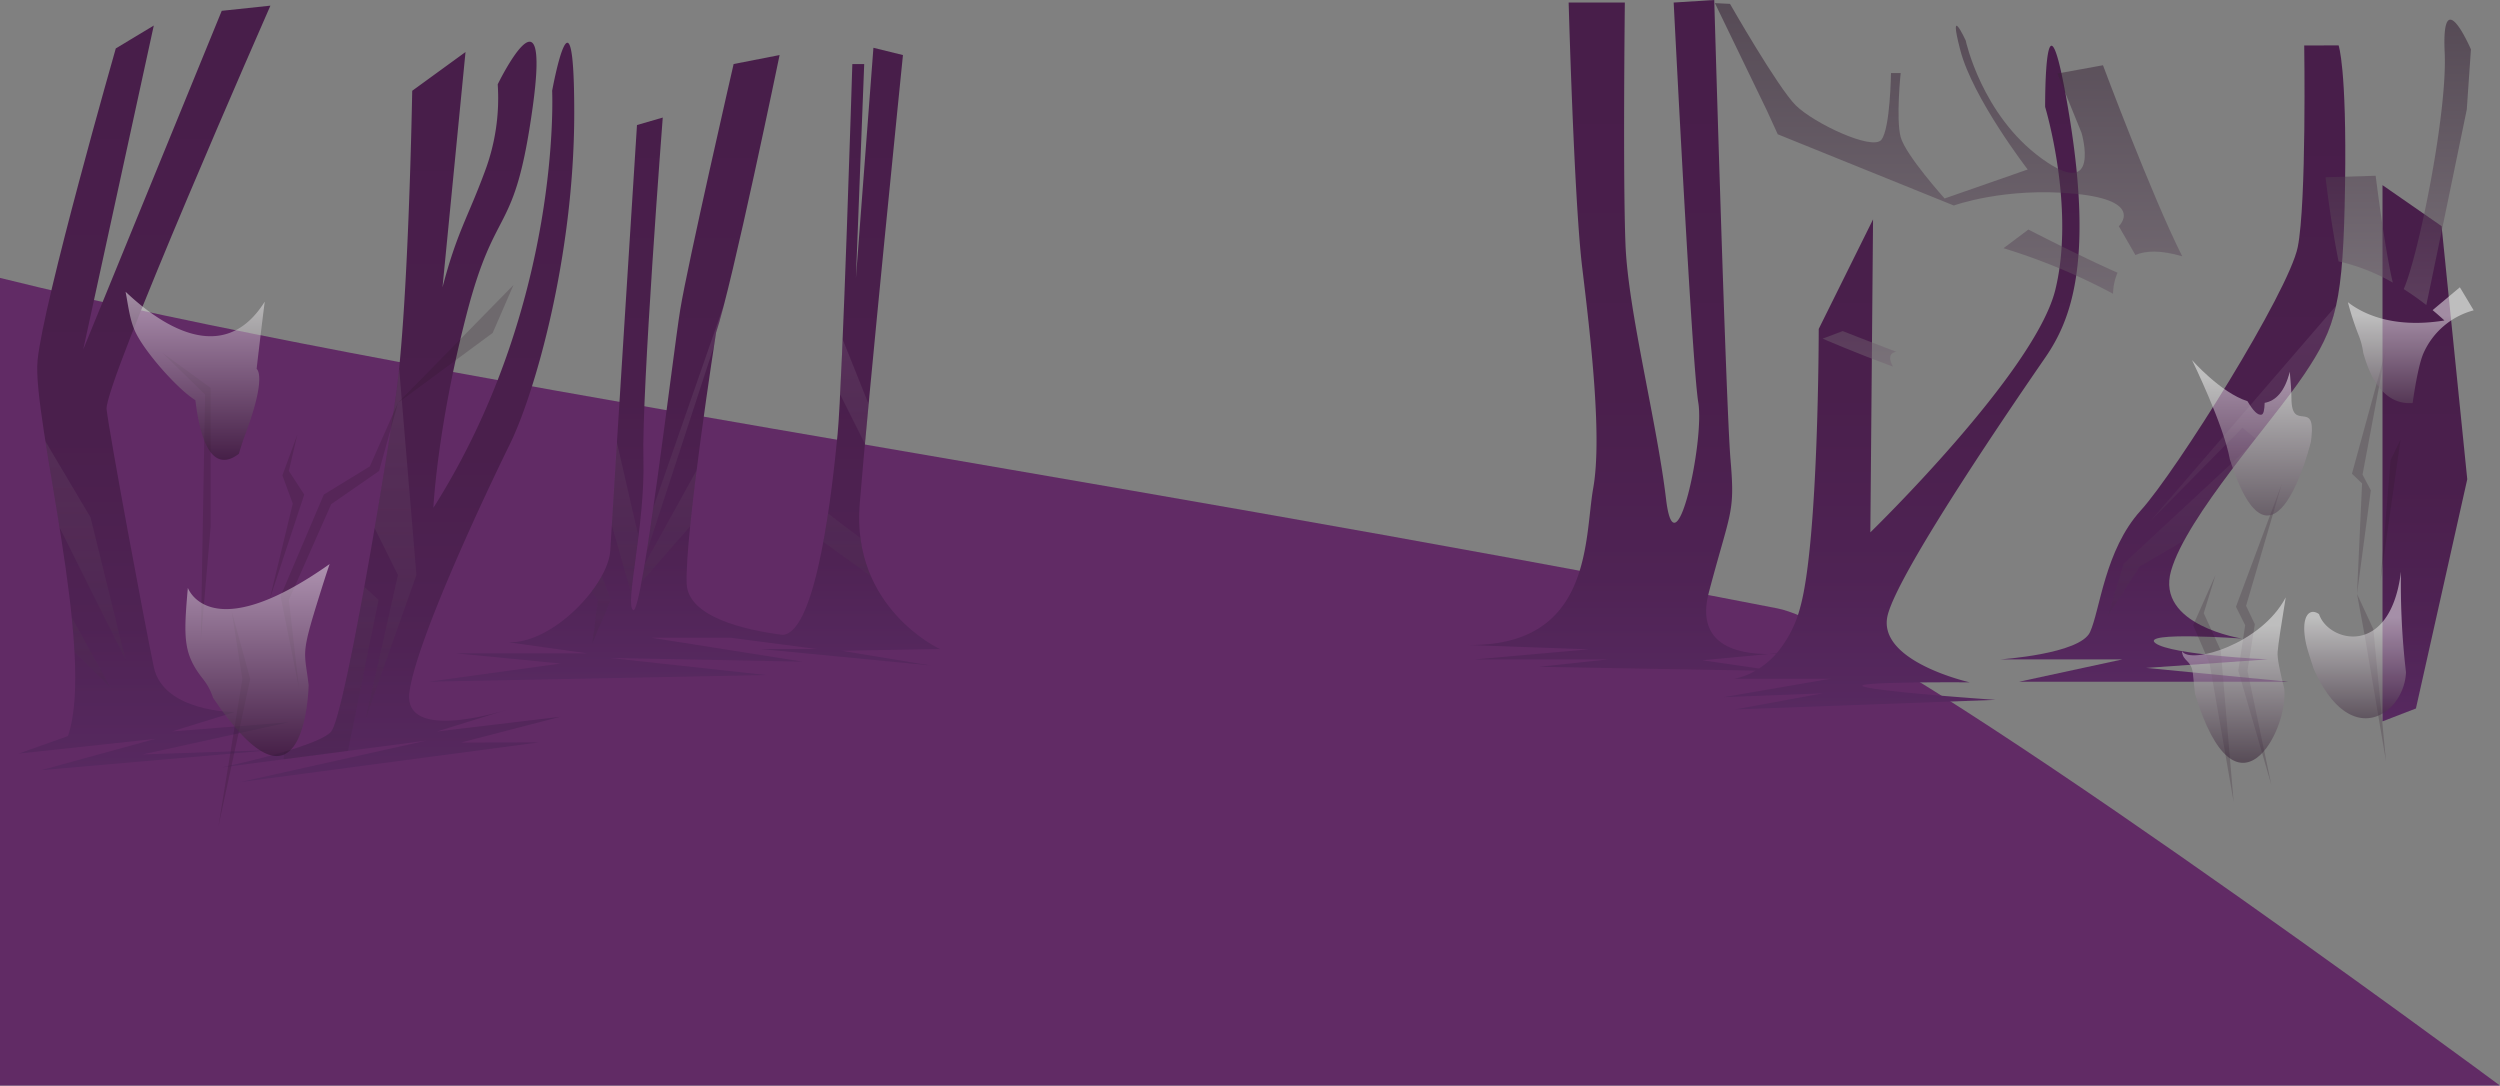 <svg xmlns="http://www.w3.org/2000/svg" xmlns:xlink="http://www.w3.org/1999/xlink" viewBox="0 0 924.52 401.43"><rect x="0" y="0" width="924.52" height="401.43" fill="#808080" stroke="none"/><defs><style>.cls-1{isolation:isolate;}.cls-2{fill:#612b65;}.cls-3{fill:url(#Áåçûìÿííûé_ãðàäèåíò_270);}.cls-4{fill:url(#Áåçûìÿííûé_ãðàäèåíò_270-2);}.cls-5{fill:url(#Áåçûìÿííûé_ãðàäèåíò_270-3);}.cls-6{fill:url(#Áåçûìÿííûé_ãðàäèåíò_270-4);}.cls-7{fill:url(#Áåçûìÿííûé_ãðàäèåíò_270-5);}.cls-23,.cls-24,.cls-25,.cls-26,.cls-27,.cls-28,.cls-29,.cls-30,.cls-31,.cls-32,.cls-33,.cls-34,.cls-8{mix-blend-mode:multiply;}.cls-8{opacity:0.15;}.cls-9{fill:url(#Áåçûìÿííûé_ãðàäèåíò_253);}.cls-10{fill:url(#Áåçûìÿííûé_ãðàäèåíò_253-2);}.cls-11{fill:url(#Áåçûìÿííûé_ãðàäèåíò_253-3);}.cls-12{fill:url(#Áåçûìÿííûé_ãðàäèåíò_253-4);}.cls-13{fill:url(#Áåçûìÿííûé_ãðàäèåíò_253-5);}.cls-14{fill:url(#Áåçûìÿííûé_ãðàäèåíò_253-6);}.cls-15{fill:url(#Áåçûìÿííûé_ãðàäèåíò_253-7);}.cls-16{fill:url(#Áåçûìÿííûé_ãðàäèåíò_253-8);}.cls-17{fill:url(#Áåçûìÿííûé_ãðàäèåíò_253-9);}.cls-18{fill:url(#Áåçûìÿííûé_ãðàäèåíò_253-10);}.cls-19{fill:url(#Áåçûìÿííûé_ãðàäèåíò_253-11);}.cls-20{fill:url(#Áåçûìÿííûé_ãðàäèåíò_253-12);}.cls-21{fill:url(#Áåçûìÿííûé_ãðàäèåíò_253-13);}.cls-22{fill:url(#Áåçûìÿííûé_ãðàäèåíò_270-6);}.cls-23{fill:#2b132a;opacity:0.21;}.cls-24,.cls-25,.cls-26,.cls-27,.cls-28,.cls-29,.cls-30,.cls-31,.cls-32,.cls-33,.cls-34{opacity:0.49;}.cls-24{fill:url(#Áåçûìÿííûé_ãðàäèåíò_253-14);}.cls-25{fill:url(#Áåçûìÿííûé_ãðàäèåíò_253-15);}.cls-26{fill:url(#Áåçûìÿííûé_ãðàäèåíò_253-16);}.cls-27{fill:url(#Áåçûìÿííûé_ãðàäèåíò_261);}.cls-28{fill:url(#Áåçûìÿííûé_ãðàäèåíò_253-17);}.cls-29{fill:url(#Áåçûìÿííûé_ãðàäèåíò_261-2);}.cls-30{fill:url(#Áåçûìÿííûé_ãðàäèåíò_261-3);}.cls-31{fill:url(#Áåçûìÿííûé_ãðàäèåíò_261-4);}.cls-32{fill:url(#Áåçûìÿííûé_ãðàäèåíò_253-18);}.cls-33{fill:url(#Áåçûìÿííûé_ãðàäèåíò_261-5);}.cls-34{fill:url(#Áåçûìÿííûé_ãðàäèåíò_253-19);}</style><linearGradient id="Áåçûìÿííûé_ãðàäèåíò_270" x1="56.87" y1="284.81" x2="56.87" y2="15.77" gradientUnits="userSpaceOnUse"><stop offset="0" stop-color="#572960"/><stop offset="0.2" stop-color="#4f2354"/><stop offset="0.47" stop-color="#4a1f4c"/><stop offset="1" stop-color="#481e4a"/></linearGradient><linearGradient id="Áåçûìÿííûé_ãðàäèåíò_270-2" x1="147.16" y1="289.23" x2="147.16" y2="28.7" xlink:href="#Áåçûìÿííûé_ãðàäèåíò_270"/><linearGradient id="Áåçûìÿííûé_ãðàäèåíò_270-3" x1="803.43" y1="252.1" x2="803.43" y2="28.21" xlink:href="#Áåçûìÿííûé_ãðàäèåíò_270"/><linearGradient id="Áåçûìÿííûé_ãðàäèåíò_270-4" x1="896.74" y1="266.77" x2="896.74" y2="78.07" xlink:href="#Áåçûìÿííûé_ãðàäèåíò_270"/><linearGradient id="Áåçûìÿííûé_ãðàäèåíò_270-5" x1="253.06" y1="252.1" x2="253.06" y2="29.02" xlink:href="#Áåçûìÿííûé_ãðàäèåíò_270"/><linearGradient id="Áåçûìÿííûé_ãðàäèåíò_253" x1="33.75" y1="284.81" x2="33.75" y2="15.77" gradientUnits="userSpaceOnUse"><stop offset="0" stop-color="#2b132a"/><stop offset="1" stop-color="#fff"/></linearGradient><linearGradient id="Áåçûìÿííûé_ãðàäèåíò_253-2" x1="31.64" y1="284.81" x2="31.64" y2="15.77" xlink:href="#Áåçûìÿííûé_ãðàäèåíò_253"/><linearGradient id="Áåçûìÿííûé_ãðàäèåíò_253-3" x1="144.59" y1="289.23" x2="144.59" y2="28.7" xlink:href="#Áåçûìÿííûé_ãðàäèåíò_253"/><linearGradient id="Áåçûìÿííûé_ãðàäèåíò_253-4" x1="122.44" y1="289.23" x2="122.44" y2="28.7" xlink:href="#Áåçûìÿííûé_ãðàäèåíò_253"/><linearGradient id="Áåçûìÿííûé_ãðàäèåíò_253-5" x1="805.6" y1="252.1" x2="805.6" y2="28.21" xlink:href="#Áåçûìÿííûé_ãðàäèåíò_253"/><linearGradient id="Áåçûìÿííûé_ãðàäèåíò_253-6" x1="829.47" y1="252.1" x2="829.47" y2="28.21" xlink:href="#Áåçûìÿííûé_ãðàäèåíò_253"/><linearGradient id="Áåçûìÿííûé_ãðàäèåíò_253-7" x1="231.16" y1="252.1" x2="231.16" y2="29.02" xlink:href="#Áåçûìÿííûé_ãðàäèåíò_253"/><linearGradient id="Áåçûìÿííûé_ãðàäèåíò_253-8" x1="253.49" y1="252.1" x2="253.49" y2="29.02" xlink:href="#Áåçûìÿííûé_ãðàäèåíò_253"/><linearGradient id="Áåçûìÿííûé_ãðàäèåíò_253-9" x1="222.32" y1="252.1" x2="222.32" y2="29.02" xlink:href="#Áåçûìÿííûé_ãðàäèåíò_253"/><linearGradient id="Áåçûìÿííûé_ãðàäèåíò_253-10" x1="247.43" y1="252.1" x2="247.43" y2="29.02" xlink:href="#Áåçûìÿííûé_ãðàäèåíò_253"/><linearGradient id="Áåçûìÿííûé_ãðàäèåíò_253-11" x1="315.96" y1="252.1" x2="315.96" y2="29.02" xlink:href="#Áåçûìÿííûé_ãðàäèåíò_253"/><linearGradient id="Áåçûìÿííûé_ãðàäèåíò_253-12" x1="313.3" y1="252.1" x2="313.3" y2="29.02" xlink:href="#Áåçûìÿííûé_ãðàäèåíò_253"/><linearGradient id="Áåçûìÿííûé_ãðàäèåíò_253-13" x1="681.17" y1="263.48" x2="681.17" y2="29.92" xlink:href="#Áåçûìÿííûé_ãðàäèåíò_253"/><linearGradient id="Áåçûìÿííûé_ãðàäèåíò_270-6" x1="655.59" y1="262.33" x2="655.59" y2="12.7" xlink:href="#Áåçûìÿííûé_ãðàäèåíò_270"/><linearGradient id="Áåçûìÿííûé_ãðàäèåíò_253-14" x1="95.23" y1="279.6" x2="95.23" y2="208.59" xlink:href="#Áåçûìÿííûé_ãðàäèåíò_253"/><linearGradient id="Áåçûìÿííûé_ãðàäèåíò_253-15" x1="72.15" y1="170.03" x2="72.15" y2="107.89" xlink:href="#Áåçûìÿííûé_ãðàäèåíò_253"/><linearGradient id="Áåçûìÿííûé_ãðàäèåíò_253-16" x1="826.1" y1="282.6" x2="826.1" y2="231.28" xlink:href="#Áåçûìÿííûé_ãðàäèåíò_253"/><linearGradient id="Áåçûìÿííûé_ãðàäèåíò_261" x1="687.65" y1="401.75" x2="687.65" y2="1.15" gradientUnits="userSpaceOnUse"><stop offset="0" stop-color="#fff"/><stop offset="1" stop-color="#2b132a"/></linearGradient><linearGradient id="Áåçûìÿííûé_ãðàäèåíò_253-17" x1="832.79" y1="202.34" x2="832.79" y2="139.41" xlink:href="#Áåçûìÿííûé_ãðàäèåíò_253"/><linearGradient id="Áåçûìÿííûé_ãðàäèåíò_261-2" x1="761.99" y1="401.74" x2="761.99" y2="1.15" xlink:href="#Áåçûìÿííûé_ãðàäèåíò_261"/><linearGradient id="Áåçûìÿííûé_ãðàäèåíò_261-3" x1="720.59" y1="401.74" x2="720.59" y2="1.15" xlink:href="#Áåçûìÿííûé_ãðàäèåíò_261"/><linearGradient id="Áåçûìÿííûé_ãðàäèåíò_261-4" x1="901.34" y1="328.98" x2="901.34" y2="7.28" xlink:href="#Áåçûìÿííûé_ãðàäèåíò_261"/><linearGradient id="Áåçûìÿííûé_ãðàäèåíò_253-18" x1="870.94" y1="269.4" x2="870.94" y2="228.31" xlink:href="#Áåçûìÿííûé_ãðàäèåíò_253"/><linearGradient id="Áåçûìÿííûé_ãðàäèåíò_261-5" x1="872.43" y1="328.98" x2="872.43" y2="7.28" xlink:href="#Áåçûìÿííûé_ãðàäèåíò_261"/><linearGradient id="Áåçûìÿííûé_ãðàäèåíò_253-19" x1="891.53" y1="160.47" x2="891.53" y2="116.7" xlink:href="#Áåçûìÿííûé_ãðàäèåíò_253"/></defs><g class="cls-1"><g id="Layer_2" data-name="Layer 2"><g id="L6"><path class="cls-2" d="M0,102.77C150.07,140,394,173.67,657.37,225c39.17,7.63,267.15,176.46,267.15,176.46H0Z"/><path class="cls-3" d="M42.82,17.91s-26.89,94-28.93,115.41S35.68,241.91,25.12,272.21L6.91,278.68l50.55-5.45L15.25,284.81l86.13-7.49L52.7,279l54.12-11.91-43.23,3.4,23.15-7.15s-26.38,0-29.87-16.68-16.43-86.13-17.45-95.32S100,2.09,100,2.09L82,4,30.78,129.23,56.87,9.44Z"/><path class="cls-4" d="M152.44,33.57s-1.36,80.69-6.13,113.37-19.06,117.78-23.83,123.57S82,283.79,82,283.79l75.58-9.88L88.78,289.23l110.59-14.69-28.89.06,36.77-9.54-45.62,5.45,26.22-8.17s-39.11,12.85-36.43-6.47S179.33,183,188.53,164.3s23.83-69.45,23.83-122.56-8.17-8.17-8.17-8.17,3.74,79-43.92,154.22c0,0,1.36-29.28,12.26-71.49S190.23,88.51,197,39.59s-12.94-8.4-12.94-8.4a77,77,0,0,1-4.77,32.26c-6.46,17.44-10.21,22.18-15.65,42.79l8.51-87Z"/><path class="cls-5" d="M852.12,16.82s.89,58.08-2.39,74.52-44.81,82.83-58.09,97.47-15,36.76-18.72,44.93-33.36,10.12-33.36,10.12h45.27l-38.12,8.24h99.4L793.68,247l44.94-3.16s-35.74-1.6-41.53-6,32-1.7,32-1.7-32-4.86-26.21-25.07,37.35-54.94,49.24-72.63,14.45-26.5,15.1-70-2.39-51.65-2.39-51.65Z"/><polygon class="cls-6" points="893.43 262 912.41 177.23 902.92 83.63 881.07 68.47 881.07 266.77 893.43 262"/><path class="cls-7" d="M317.92,186.49c3.06-38.47,16-166.13,16-166.13L323,17.67l-6.47,85.08,3.06-79.07H315.2s-3.63,118.23-5.45,136.89-7.49,73.15-20.25,74.22c-14.07-1.8-35.12-6.58-35.57-19C253.26,197,264.81,123,264.81,123c6-17.87,23.49-102.64,23.49-102.64l-17,3.32s-17,74-19.74,90.8-14,112.86-17.36,111.15,4.42-31,3.74-55.82,7.15-126.34,7.15-126.34l-9.53,2.77s-9.19,144.68-9.87,157.27-21.11,34.62-37.75,34l29.15,4.09h-48.6l38.81,3.78-48.69,6.71,124.73-2.46-57.65-6.3,71.14,1.36L241,235.85h29.28L301.92,240H281.15l63,6.1-33-5.45,36.43-.63S314.86,225,317.92,186.49Z"/><g class="cls-8"><path class="cls-9" d="M26.52,228.21c.45,4.4.8,8.7,1,12.83L41,254.51Z"/><path class="cls-10" d="M46.48,244.09l-13-52.77L16.8,163.22c1.52,9.63,3.41,20.54,5.19,31.75Z"/><path class="cls-11" d="M138.55,195.32l8.61,17.32-11.95,53.17L154,212.64l-6.38-76.25c-.4,3.88-.82,7.43-1.28,10.55C144.63,158.47,141.76,176.53,138.55,195.32Z"/><path class="cls-12" d="M140,221.83l-5.27-4.8c-4.87,26.82-9.8,50.52-12.24,53.48-2,2.44-9.5,5.17-17.51,7.53l-.07,2.75,23.78-3.1Z"/><path class="cls-13" d="M785.34,208.43l-5.78,19.19,11.8-18.16,16.34-9.54c5.75-10.61,15-23,23.94-34.52Z"/><path class="cls-14" d="M829.26,158.17l4.89,4c7.11-9.12,13.77-17.5,18-23.75,6-8.88,9.58-15.51,11.78-25.4l-68.85,79.86Z"/><path class="cls-15" d="M233.43,219.62c.36-5,1.58-12.65,2.67-21.35l-8-34.83c-.78,12.43-1.45,23.19-1.9,30.57Z"/><path class="cls-16" d="M264.05,128l.76-5c.84-2.47,1.89-6.22,3.09-10.84l-26.28,75.47c-.87,6.06-1.72,11.79-2.54,16.88Z"/><path class="cls-17" d="M219.08,237.83l6.77-16-3.26-9a46.72,46.72,0,0,1-3.8,5.84c1.26,1.71,2.33,3.12,2.33,3.12Z"/><path class="cls-18" d="M237.24,215.25l18-20.64c.65-6.42,1.49-13.55,2.4-20.75l-19.2,34.69C238,211,237.61,213.24,237.24,215.25Z"/><path class="cls-19" d="M319.86,164.16c.42-4.6.88-9.53,1.37-14.7l-9.61-24c-.32,7.61-.63,14.57-.93,20.38Z"/><path class="cls-20" d="M318.22,199l-12-9.1c-.53,3.48-1.11,7-1.75,10.48l17.64,12.77A52.16,52.16,0,0,1,318.22,199Z"/><path class="cls-21" d="M674,208.43l11.75,9-1.53,20.44,8-20.44-12.17-11.22,4.16-43.57-13.18,22.07c-.28,4.58-.6,9.1-1,13.43l6.26-6.78Z"/></g><path class="cls-22" d="M756.31,132.29c9.24-13.4,18-34.56,8.85-90s-8.85-2.74-8.85-2.74,11.21,37,3.79,67.53-68.43,89.79-68.43,89.79l1-115.74-20.09,40.51s0,78.29-6.81,102.81A42.77,42.77,0,0,1,657,241.6l-2.87.27c.93,0,1.83,0,2.69-.08a30.73,30.73,0,0,1-6.29,5.43l-20.94-3.05,24.54-2.3c-11.72,0-27.32-3.34-22.16-22.89,8-30.3,9.7-28.94,8-48.85S633.94,0,633.94,0l-15,.94s6.72,133.61,9.1,147.91-8.51,64.41-11.91,35.78-14-69.48-15-94-.25-89.7-.25-89.7H580.1s2,73,5,97.87,7.49,62.64,4.09,81.7c-3.35,18.76-.12,59-47.07,58l45.36,1.63-42.21,3.74h49.36l-25.53,2.72L649.2,248a22.87,22.87,0,0,1-7.91,3H677l-39.53,6.81,36.57-1.4-32.45,5.94L738,258.81s-40.17-2.72-48.34-4.77,38.81-1.7,38.81-1.7-35.06-7.83-30.3-25.19S747.08,145.69,756.31,132.29Z"/><polygon class="cls-23" points="85.65 225.91 89.63 251.11 80.75 305.71 92.53 251.11 85.65 225.91"/><polygon class="cls-23" points="59.97 130.4 75.84 145.91 74.26 236.81 77.89 194.9 77.89 143.45 59.97 130.4"/><polygon class="cls-23" points="109.93 160.81 104.44 175.79 108.27 186.25 99.67 221.83 112.51 182.89 106.82 174.17 109.93 160.81"/><polygon class="cls-23" points="147.16 148.98 182.2 123.11 189.89 105.4 147.16 148.98"/><polygon class="cls-23" points="110.57 254.51 106.82 221.83 122.48 186.44 140.19 174.17 147.16 148.98 136.78 172.47 119.76 182.89 103.76 220.47 110.57 254.51"/><path class="cls-24" d="M69.47,217.39c-1.62,18.46-1.77,24.4,5.61,33.72a21.88,21.88,0,0,1,3.7,6.92c34.44,51.13,35.36-4.71,35.36-4.71-1.53-12.77-3.06-10.55,3.92-32.85,1.52-4.87,2.76-8.75,3.84-11.88C77.47,239.94,69.48,217.42,69.47,217.39Z"/><path class="cls-25" d="M72.27,148a.45.45,0,0,1,0,.1c3,25.07,10.9,23.73,16.08,19.7q1-3.44,2.12-6.53c8.51-22.46,4.43-24.85,4.43-24.85s1.15-10.18,3-24.86C82.49,136.14,59,119.8,46.44,107.89c.9,4.63,1.46,9.9,3.36,14.28C53.12,129.83,65.89,144.13,72.27,148Z"/><polygon class="cls-23" points="819.32 212.64 811.05 231.19 817.13 245.37 826.02 296.55 821.26 240.55 814.96 226.77 819.32 212.64"/><polygon class="cls-23" points="843.91 178.7 826.88 224.38 830.28 231.19 827.73 248.04 839.94 290.17 831.13 248.04 833.85 230.85 830.62 224.04 843.91 178.7"/><polygon class="cls-23" points="882.37 129.23 869.77 175.19 873.51 178.77 871.64 219.62 876.75 181.32 873.68 175.53 882.37 129.23"/><polygon class="cls-23" points="884.07 170.12 880.3 214.87 887.73 162.6 884.07 170.12"/><polygon class="cls-23" points="871.64 219.62 874.53 235.28 882.37 281.55 877.7 232.72 871.64 219.62"/><path class="cls-26" d="M842.28,241.15c.24-3.08,1.44-10.75,3-20.24-9,17.28-35.36,25-38.36,19.89.25,3.84,3.3,3.11,4,8,.11.89.4,3.65.81,7.81,15.31,50.07,34.67,13.62,33-2C843,247.84,842.11,243.32,842.28,241.15Z"/><path class="cls-27" d="M701.27,130.1c-10.9-4.14-19.84-7.67-19.84-7.67l-7.41,2.8s11.2,4.91,26,10.35C698.63,133,698.3,130.6,701.27,130.1Z"/><path class="cls-28" d="M854.6,163.35c.07-.58.14-1.12.19-1.61,1.53-14.29-7.4-1.53-7.4-14.55,0-2.42-.25-5.77-.61-9.71-1.9,7.51-5.3,10.77-9.29,11.5-.07,2.58-.41,4.13-1.08,4.34-1.46.44-3.24-1.49-5.27-4.95-10-3.21-20.52-15.22-20.52-15.22s11.74,24,14,36.76C840.74,220.1,854.6,163.36,854.6,163.35Z"/><path class="cls-29" d="M750.11,84.89l-9.19,6.9A226.87,226.87,0,0,1,780,107.87l1.42.77a21.05,21.05,0,0,1,1.66-7.79C768.24,94.27,750.11,84.89,750.11,84.89Z"/><path class="cls-30" d="M807,94.78c-11.33-22.51-29.3-70.65-29.3-70.65l-16.85,3.06,8.94,22S777.19,74.7,755,58.6s-28.08-43.66-28.08-43.66-6.64-14.3-2,3.57,24.94,44.17,24.94,44.17L719.13,73.4s-14.47-16.08-16.25-22.72,0-23.65,0-23.65H699.3s-.25,20.6-3.57,24.68-25-6.14-31.66-12.77-24.3-37.51-24.3-37.51l-5.58-.28,19.15,39.57,4.09,8.94L722.54,76s18.89-6.9,44.89-4.34,16.13,12,16.13,12l6.12,10.64C793.49,92.67,799,92.43,807,94.78Z"/><path class="cls-31" d="M912.24,40.47l1.53-22.21s-11-25.54-9.7,1.27c1,22.17-9.59,74.55-15.15,87.39a97,97,0,0,1,8.35,5.89C900.79,96.05,912.24,40.47,912.24,40.47Z"/><path class="cls-32" d="M857.6,227.11c-3.58-2.56-6.89.76-4.85,10.72.34,1.66,1.39,5.06,2.89,9.57,13.88,31,33.62,16.22,34.11,1.19a279,279,0,0,1-1.85-37.14c-.06.38-.11.77-.17,1.19C883.39,243.36,860.92,237.32,857.6,227.11Z"/><path class="cls-33" d="M864.82,96.66a71.68,71.68,0,0,1,20.06,7.86C881.87,92,878.54,65,878.54,65L860,65.55C861.38,77,863,87.47,864.82,96.66Z"/><path class="cls-34" d="M914.79,114.76l-5.11-8.52s-6.1,5.1-10.08,8.45c1.44,1.2,2.9,2.47,4.37,3.83-19.52,3.15-30.71-2.85-35.7-6.77a108.23,108.23,0,0,0,3.88,12,26.93,26.93,0,0,1,1.79,6.66c3.94,14.52,10.95,19.21,18.27,18.64,1.26-8.76,2.67-15.36,4-18.4A28.25,28.25,0,0,1,914.79,114.76Z"/></g></g></g></svg>